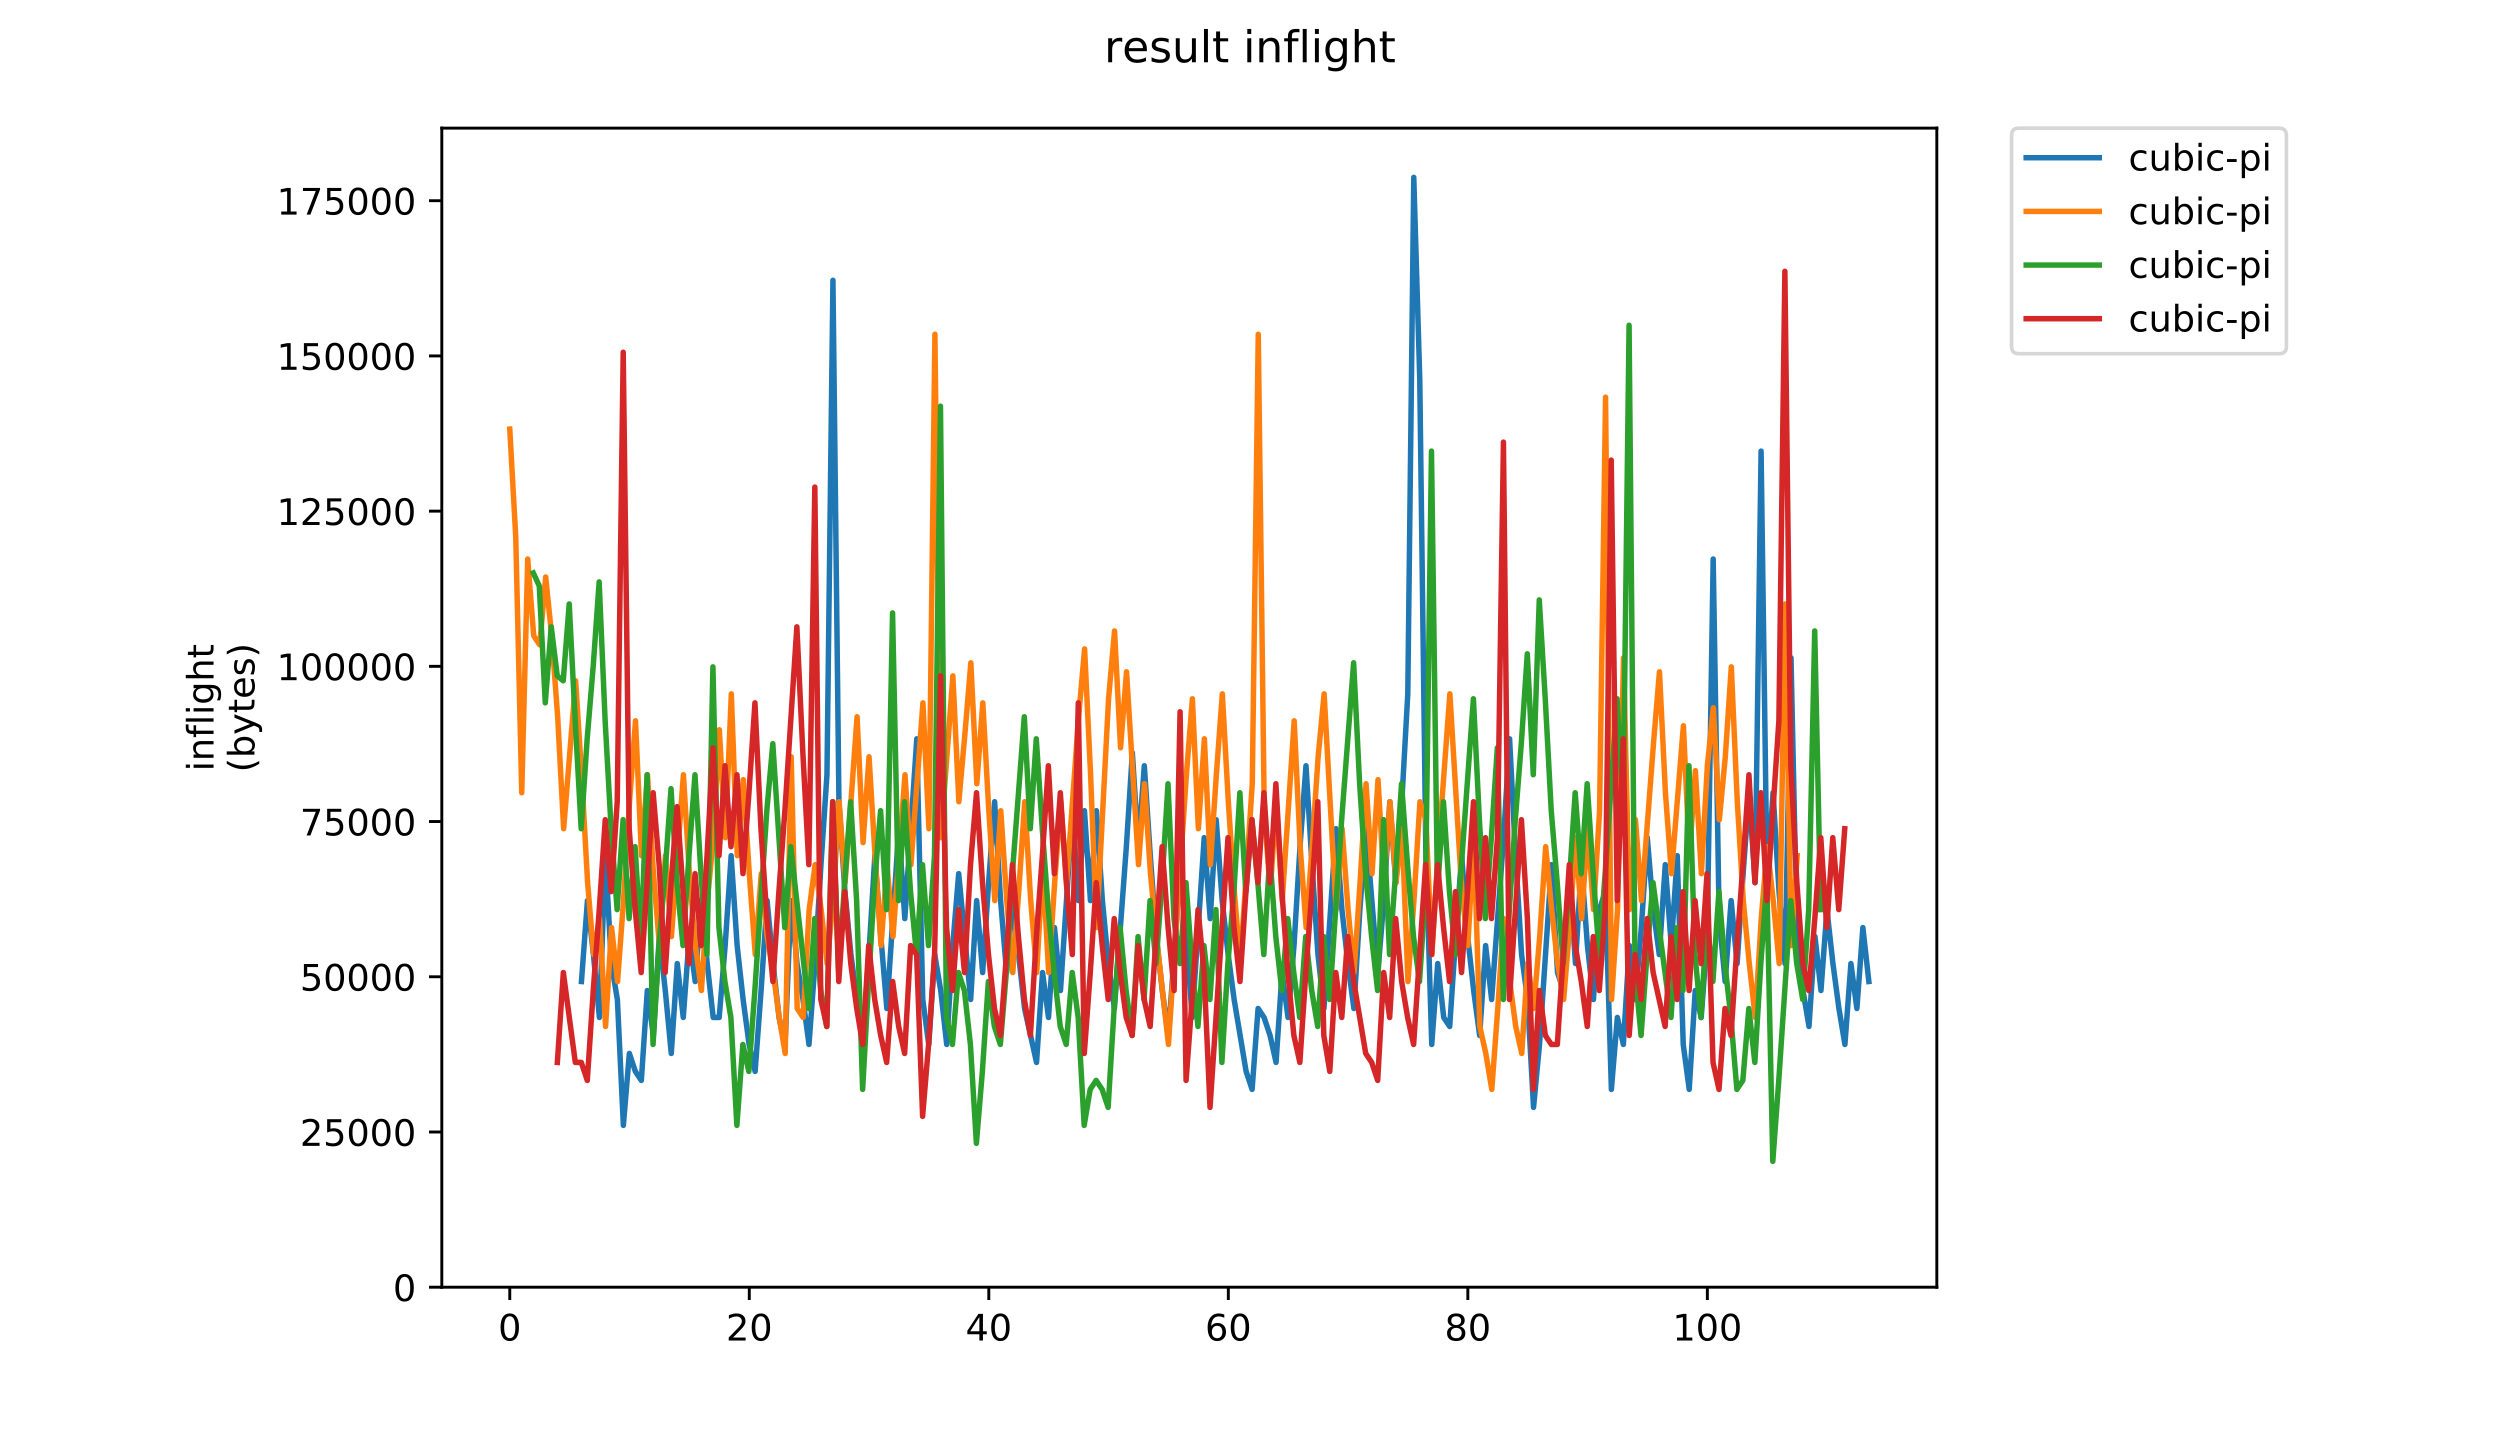 <?xml version="1.0" encoding="utf-8" standalone="no"?>
<!DOCTYPE svg PUBLIC "-//W3C//DTD SVG 1.1//EN"
  "http://www.w3.org/Graphics/SVG/1.1/DTD/svg11.dtd">
<!-- Created with matplotlib (https://matplotlib.org/) -->
<svg height="396pt" version="1.1" viewBox="0 0 684 396" width="684pt" xmlns="http://www.w3.org/2000/svg" xmlns:xlink="http://www.w3.org/1999/xlink">
 <defs>
  <style type="text/css">
*{stroke-linecap:butt;stroke-linejoin:round;}
  </style>
 </defs>
 <g id="figure_1">
  <g id="patch_1">
   <path d="M 0 396 
L 684 396 
L 684 0 
L 0 0 
z
" style="fill:#ffffff;"/>
  </g>
  <g id="axes_1">
   <g id="patch_2">
    <path d="M 120.879 352.174 
L 529.913 352.174 
L 529.913 35.062 
L 120.879 35.062 
z
" style="fill:#ffffff;"/>
   </g>
   <g id="matplotlib.axis_1">
    <g id="xtick_1">
     <g id="line2d_1">
      <defs>
       <path d="M 0 0 
L 0 3.5 
" id="m685989bbc3" style="stroke:#000000;stroke-width:0.8;"/>
      </defs>
      <g>
       <use style="stroke:#000000;stroke-width:0.8;" x="139.471" xlink:href="#m685989bbc3" y="352.174"/>
      </g>
     </g>
     <g id="text_1">
      <!-- 0 -->
      <defs>
       <path d="M 31.781 66.406 
Q 24.172 66.406 20.328 58.906 
Q 16.5 51.422 16.5 36.375 
Q 16.5 21.391 20.328 13.891 
Q 24.172 6.391 31.781 6.391 
Q 39.453 6.391 43.281 13.891 
Q 47.125 21.391 47.125 36.375 
Q 47.125 51.422 43.281 58.906 
Q 39.453 66.406 31.781 66.406 
z
M 31.781 74.219 
Q 44.047 74.219 50.516 64.516 
Q 56.984 54.828 56.984 36.375 
Q 56.984 17.969 50.516 8.266 
Q 44.047 -1.422 31.781 -1.422 
Q 19.531 -1.422 13.062 8.266 
Q 6.594 17.969 6.594 36.375 
Q 6.594 54.828 13.062 64.516 
Q 19.531 74.219 31.781 74.219 
z
" id="DejaVuSans-48"/>
      </defs>
      <g transform="translate(136.29 366.773)scale(0.1 -0.1)">
       <use xlink:href="#DejaVuSans-48"/>
      </g>
     </g>
    </g>
    <g id="xtick_2">
     <g id="line2d_2">
      <g>
       <use style="stroke:#000000;stroke-width:0.8;" x="205.003" xlink:href="#m685989bbc3" y="352.174"/>
      </g>
     </g>
     <g id="text_2">
      <!-- 20 -->
      <defs>
       <path d="M 19.188 8.297 
L 53.609 8.297 
L 53.609 0 
L 7.328 0 
L 7.328 8.297 
Q 12.938 14.109 22.625 23.891 
Q 32.328 33.688 34.812 36.531 
Q 39.547 41.844 41.422 45.531 
Q 43.312 49.219 43.312 52.781 
Q 43.312 58.594 39.234 62.25 
Q 35.156 65.922 28.609 65.922 
Q 23.969 65.922 18.812 64.312 
Q 13.672 62.703 7.812 59.422 
L 7.812 69.391 
Q 13.766 71.781 18.938 73 
Q 24.125 74.219 28.422 74.219 
Q 39.75 74.219 46.484 68.547 
Q 53.219 62.891 53.219 53.422 
Q 53.219 48.922 51.531 44.891 
Q 49.859 40.875 45.406 35.406 
Q 44.188 33.984 37.641 27.219 
Q 31.109 20.453 19.188 8.297 
z
" id="DejaVuSans-50"/>
      </defs>
      <g transform="translate(198.641 366.773)scale(0.1 -0.1)">
       <use xlink:href="#DejaVuSans-50"/>
       <use x="63.623" xlink:href="#DejaVuSans-48"/>
      </g>
     </g>
    </g>
    <g id="xtick_3">
     <g id="line2d_3">
      <g>
       <use style="stroke:#000000;stroke-width:0.8;" x="270.535" xlink:href="#m685989bbc3" y="352.174"/>
      </g>
     </g>
     <g id="text_3">
      <!-- 40 -->
      <defs>
       <path d="M 37.797 64.312 
L 12.891 25.391 
L 37.797 25.391 
z
M 35.203 72.906 
L 47.609 72.906 
L 47.609 25.391 
L 58.016 25.391 
L 58.016 17.188 
L 47.609 17.188 
L 47.609 0 
L 37.797 0 
L 37.797 17.188 
L 4.891 17.188 
L 4.891 26.703 
z
" id="DejaVuSans-52"/>
      </defs>
      <g transform="translate(264.173 366.773)scale(0.1 -0.1)">
       <use xlink:href="#DejaVuSans-52"/>
       <use x="63.623" xlink:href="#DejaVuSans-48"/>
      </g>
     </g>
    </g>
    <g id="xtick_4">
     <g id="line2d_4">
      <g>
       <use style="stroke:#000000;stroke-width:0.8;" x="336.068" xlink:href="#m685989bbc3" y="352.174"/>
      </g>
     </g>
     <g id="text_4">
      <!-- 60 -->
      <defs>
       <path d="M 33.016 40.375 
Q 26.375 40.375 22.484 35.828 
Q 18.609 31.297 18.609 23.391 
Q 18.609 15.531 22.484 10.953 
Q 26.375 6.391 33.016 6.391 
Q 39.656 6.391 43.531 10.953 
Q 47.406 15.531 47.406 23.391 
Q 47.406 31.297 43.531 35.828 
Q 39.656 40.375 33.016 40.375 
z
M 52.594 71.297 
L 52.594 62.312 
Q 48.875 64.062 45.094 64.984 
Q 41.312 65.922 37.594 65.922 
Q 27.828 65.922 22.672 59.328 
Q 17.531 52.734 16.797 39.406 
Q 19.672 43.656 24.016 45.922 
Q 28.375 48.188 33.594 48.188 
Q 44.578 48.188 50.953 41.516 
Q 57.328 34.859 57.328 23.391 
Q 57.328 12.156 50.688 5.359 
Q 44.047 -1.422 33.016 -1.422 
Q 20.359 -1.422 13.672 8.266 
Q 6.984 17.969 6.984 36.375 
Q 6.984 53.656 15.188 63.938 
Q 23.391 74.219 37.203 74.219 
Q 40.922 74.219 44.703 73.484 
Q 48.484 72.75 52.594 71.297 
z
" id="DejaVuSans-54"/>
      </defs>
      <g transform="translate(329.705 366.773)scale(0.1 -0.1)">
       <use xlink:href="#DejaVuSans-54"/>
       <use x="63.623" xlink:href="#DejaVuSans-48"/>
      </g>
     </g>
    </g>
    <g id="xtick_5">
     <g id="line2d_5">
      <g>
       <use style="stroke:#000000;stroke-width:0.8;" x="401.6" xlink:href="#m685989bbc3" y="352.174"/>
      </g>
     </g>
     <g id="text_5">
      <!-- 80 -->
      <defs>
       <path d="M 31.781 34.625 
Q 24.75 34.625 20.719 30.859 
Q 16.703 27.094 16.703 20.516 
Q 16.703 13.922 20.719 10.156 
Q 24.75 6.391 31.781 6.391 
Q 38.812 6.391 42.859 10.172 
Q 46.922 13.969 46.922 20.516 
Q 46.922 27.094 42.891 30.859 
Q 38.875 34.625 31.781 34.625 
z
M 21.922 38.812 
Q 15.578 40.375 12.031 44.719 
Q 8.5 49.078 8.5 55.328 
Q 8.5 64.062 14.719 69.141 
Q 20.953 74.219 31.781 74.219 
Q 42.672 74.219 48.875 69.141 
Q 55.078 64.062 55.078 55.328 
Q 55.078 49.078 51.531 44.719 
Q 48 40.375 41.703 38.812 
Q 48.828 37.156 52.797 32.312 
Q 56.781 27.484 56.781 20.516 
Q 56.781 9.906 50.312 4.234 
Q 43.844 -1.422 31.781 -1.422 
Q 19.734 -1.422 13.25 4.234 
Q 6.781 9.906 6.781 20.516 
Q 6.781 27.484 10.781 32.312 
Q 14.797 37.156 21.922 38.812 
z
M 18.312 54.391 
Q 18.312 48.734 21.844 45.562 
Q 25.391 42.391 31.781 42.391 
Q 38.141 42.391 41.719 45.562 
Q 45.312 48.734 45.312 54.391 
Q 45.312 60.062 41.719 63.234 
Q 38.141 66.406 31.781 66.406 
Q 25.391 66.406 21.844 63.234 
Q 18.312 60.062 18.312 54.391 
z
" id="DejaVuSans-56"/>
      </defs>
      <g transform="translate(395.237 366.773)scale(0.1 -0.1)">
       <use xlink:href="#DejaVuSans-56"/>
       <use x="63.623" xlink:href="#DejaVuSans-48"/>
      </g>
     </g>
    </g>
    <g id="xtick_6">
     <g id="line2d_6">
      <g>
       <use style="stroke:#000000;stroke-width:0.8;" x="467.132" xlink:href="#m685989bbc3" y="352.174"/>
      </g>
     </g>
     <g id="text_6">
      <!-- 100 -->
      <defs>
       <path d="M 12.406 8.297 
L 28.516 8.297 
L 28.516 63.922 
L 10.984 60.406 
L 10.984 69.391 
L 28.422 72.906 
L 38.281 72.906 
L 38.281 8.297 
L 54.391 8.297 
L 54.391 0 
L 12.406 0 
z
" id="DejaVuSans-49"/>
      </defs>
      <g transform="translate(457.588 366.773)scale(0.1 -0.1)">
       <use xlink:href="#DejaVuSans-49"/>
       <use x="63.623" xlink:href="#DejaVuSans-48"/>
       <use x="127.246" xlink:href="#DejaVuSans-48"/>
      </g>
     </g>
    </g>
   </g>
   <g id="matplotlib.axis_2">
    <g id="ytick_1">
     <g id="line2d_7">
      <defs>
       <path d="M 0 0 
L -3.5 0 
" id="meaf734c2ca" style="stroke:#000000;stroke-width:0.8;"/>
      </defs>
      <g>
       <use style="stroke:#000000;stroke-width:0.8;" x="120.879" xlink:href="#meaf734c2ca" y="352.174"/>
      </g>
     </g>
     <g id="text_7">
      <!-- 0 -->
      <g transform="translate(107.516 355.973)scale(0.1 -0.1)">
       <use xlink:href="#DejaVuSans-48"/>
      </g>
     </g>
    </g>
    <g id="ytick_2">
     <g id="line2d_8">
      <g>
       <use style="stroke:#000000;stroke-width:0.8;" x="120.879" xlink:href="#meaf734c2ca" y="309.708"/>
      </g>
     </g>
     <g id="text_8">
      <!-- 25000 -->
      <defs>
       <path d="M 10.797 72.906 
L 49.516 72.906 
L 49.516 64.594 
L 19.828 64.594 
L 19.828 46.734 
Q 21.969 47.469 24.109 47.828 
Q 26.266 48.188 28.422 48.188 
Q 40.625 48.188 47.75 41.5 
Q 54.891 34.812 54.891 23.391 
Q 54.891 11.625 47.562 5.094 
Q 40.234 -1.422 26.906 -1.422 
Q 22.312 -1.422 17.547 -0.641 
Q 12.797 0.141 7.719 1.703 
L 7.719 11.625 
Q 12.109 9.234 16.797 8.062 
Q 21.484 6.891 26.703 6.891 
Q 35.156 6.891 40.078 11.328 
Q 45.016 15.766 45.016 23.391 
Q 45.016 31 40.078 35.438 
Q 35.156 39.891 26.703 39.891 
Q 22.75 39.891 18.812 39.016 
Q 14.891 38.141 10.797 36.281 
z
" id="DejaVuSans-53"/>
      </defs>
      <g transform="translate(82.066 313.507)scale(0.1 -0.1)">
       <use xlink:href="#DejaVuSans-50"/>
       <use x="63.623" xlink:href="#DejaVuSans-53"/>
       <use x="127.246" xlink:href="#DejaVuSans-48"/>
       <use x="190.869" xlink:href="#DejaVuSans-48"/>
       <use x="254.492" xlink:href="#DejaVuSans-48"/>
      </g>
     </g>
    </g>
    <g id="ytick_3">
     <g id="line2d_9">
      <g>
       <use style="stroke:#000000;stroke-width:0.8;" x="120.879" xlink:href="#meaf734c2ca" y="267.242"/>
      </g>
     </g>
     <g id="text_9">
      <!-- 50000 -->
      <g transform="translate(82.066 271.041)scale(0.1 -0.1)">
       <use xlink:href="#DejaVuSans-53"/>
       <use x="63.623" xlink:href="#DejaVuSans-48"/>
       <use x="127.246" xlink:href="#DejaVuSans-48"/>
       <use x="190.869" xlink:href="#DejaVuSans-48"/>
       <use x="254.492" xlink:href="#DejaVuSans-48"/>
      </g>
     </g>
    </g>
    <g id="ytick_4">
     <g id="line2d_10">
      <g>
       <use style="stroke:#000000;stroke-width:0.8;" x="120.879" xlink:href="#meaf734c2ca" y="224.775"/>
      </g>
     </g>
     <g id="text_10">
      <!-- 75000 -->
      <defs>
       <path d="M 8.203 72.906 
L 55.078 72.906 
L 55.078 68.703 
L 28.609 0 
L 18.312 0 
L 43.219 64.594 
L 8.203 64.594 
z
" id="DejaVuSans-55"/>
      </defs>
      <g transform="translate(82.066 228.575)scale(0.1 -0.1)">
       <use xlink:href="#DejaVuSans-55"/>
       <use x="63.623" xlink:href="#DejaVuSans-53"/>
       <use x="127.246" xlink:href="#DejaVuSans-48"/>
       <use x="190.869" xlink:href="#DejaVuSans-48"/>
       <use x="254.492" xlink:href="#DejaVuSans-48"/>
      </g>
     </g>
    </g>
    <g id="ytick_5">
     <g id="line2d_11">
      <g>
       <use style="stroke:#000000;stroke-width:0.8;" x="120.879" xlink:href="#meaf734c2ca" y="182.309"/>
      </g>
     </g>
     <g id="text_11">
      <!-- 100000 -->
      <g transform="translate(75.704 186.108)scale(0.1 -0.1)">
       <use xlink:href="#DejaVuSans-49"/>
       <use x="63.623" xlink:href="#DejaVuSans-48"/>
       <use x="127.246" xlink:href="#DejaVuSans-48"/>
       <use x="190.869" xlink:href="#DejaVuSans-48"/>
       <use x="254.492" xlink:href="#DejaVuSans-48"/>
       <use x="318.115" xlink:href="#DejaVuSans-48"/>
      </g>
     </g>
    </g>
    <g id="ytick_6">
     <g id="line2d_12">
      <g>
       <use style="stroke:#000000;stroke-width:0.8;" x="120.879" xlink:href="#meaf734c2ca" y="139.843"/>
      </g>
     </g>
     <g id="text_12">
      <!-- 125000 -->
      <g transform="translate(75.704 143.642)scale(0.1 -0.1)">
       <use xlink:href="#DejaVuSans-49"/>
       <use x="63.623" xlink:href="#DejaVuSans-50"/>
       <use x="127.246" xlink:href="#DejaVuSans-53"/>
       <use x="190.869" xlink:href="#DejaVuSans-48"/>
       <use x="254.492" xlink:href="#DejaVuSans-48"/>
       <use x="318.115" xlink:href="#DejaVuSans-48"/>
      </g>
     </g>
    </g>
    <g id="ytick_7">
     <g id="line2d_13">
      <g>
       <use style="stroke:#000000;stroke-width:0.8;" x="120.879" xlink:href="#meaf734c2ca" y="97.376"/>
      </g>
     </g>
     <g id="text_13">
      <!-- 150000 -->
      <g transform="translate(75.704 101.176)scale(0.1 -0.1)">
       <use xlink:href="#DejaVuSans-49"/>
       <use x="63.623" xlink:href="#DejaVuSans-53"/>
       <use x="127.246" xlink:href="#DejaVuSans-48"/>
       <use x="190.869" xlink:href="#DejaVuSans-48"/>
       <use x="254.492" xlink:href="#DejaVuSans-48"/>
       <use x="318.115" xlink:href="#DejaVuSans-48"/>
      </g>
     </g>
    </g>
    <g id="ytick_8">
     <g id="line2d_14">
      <g>
       <use style="stroke:#000000;stroke-width:0.8;" x="120.879" xlink:href="#meaf734c2ca" y="54.91"/>
      </g>
     </g>
     <g id="text_14">
      <!-- 175000 -->
      <g transform="translate(75.704 58.709)scale(0.1 -0.1)">
       <use xlink:href="#DejaVuSans-49"/>
       <use x="63.623" xlink:href="#DejaVuSans-55"/>
       <use x="127.246" xlink:href="#DejaVuSans-53"/>
       <use x="190.869" xlink:href="#DejaVuSans-48"/>
       <use x="254.492" xlink:href="#DejaVuSans-48"/>
       <use x="318.115" xlink:href="#DejaVuSans-48"/>
      </g>
     </g>
    </g>
    <g id="text_15">
     <!-- inflight -->
     <defs>
      <path d="M 9.422 54.688 
L 18.406 54.688 
L 18.406 0 
L 9.422 0 
z
M 9.422 75.984 
L 18.406 75.984 
L 18.406 64.594 
L 9.422 64.594 
z
" id="DejaVuSans-105"/>
      <path d="M 54.891 33.016 
L 54.891 0 
L 45.906 0 
L 45.906 32.719 
Q 45.906 40.484 42.875 44.328 
Q 39.844 48.188 33.797 48.188 
Q 26.516 48.188 22.312 43.547 
Q 18.109 38.922 18.109 30.906 
L 18.109 0 
L 9.078 0 
L 9.078 54.688 
L 18.109 54.688 
L 18.109 46.188 
Q 21.344 51.125 25.703 53.562 
Q 30.078 56 35.797 56 
Q 45.219 56 50.047 50.172 
Q 54.891 44.344 54.891 33.016 
z
" id="DejaVuSans-110"/>
      <path d="M 37.109 75.984 
L 37.109 68.5 
L 28.516 68.5 
Q 23.688 68.5 21.797 66.547 
Q 19.922 64.594 19.922 59.516 
L 19.922 54.688 
L 34.719 54.688 
L 34.719 47.703 
L 19.922 47.703 
L 19.922 0 
L 10.891 0 
L 10.891 47.703 
L 2.297 47.703 
L 2.297 54.688 
L 10.891 54.688 
L 10.891 58.5 
Q 10.891 67.625 15.141 71.797 
Q 19.391 75.984 28.609 75.984 
z
" id="DejaVuSans-102"/>
      <path d="M 9.422 75.984 
L 18.406 75.984 
L 18.406 0 
L 9.422 0 
z
" id="DejaVuSans-108"/>
      <path d="M 45.406 27.984 
Q 45.406 37.75 41.375 43.109 
Q 37.359 48.484 30.078 48.484 
Q 22.859 48.484 18.828 43.109 
Q 14.797 37.75 14.797 27.984 
Q 14.797 18.266 18.828 12.891 
Q 22.859 7.516 30.078 7.516 
Q 37.359 7.516 41.375 12.891 
Q 45.406 18.266 45.406 27.984 
z
M 54.391 6.781 
Q 54.391 -7.172 48.188 -13.984 
Q 42 -20.797 29.203 -20.797 
Q 24.469 -20.797 20.266 -20.094 
Q 16.062 -19.391 12.109 -17.922 
L 12.109 -9.188 
Q 16.062 -11.328 19.922 -12.344 
Q 23.781 -13.375 27.781 -13.375 
Q 36.625 -13.375 41.016 -8.766 
Q 45.406 -4.156 45.406 5.172 
L 45.406 9.625 
Q 42.625 4.781 38.281 2.391 
Q 33.938 0 27.875 0 
Q 17.828 0 11.672 7.656 
Q 5.516 15.328 5.516 27.984 
Q 5.516 40.672 11.672 48.328 
Q 17.828 56 27.875 56 
Q 33.938 56 38.281 53.609 
Q 42.625 51.219 45.406 46.391 
L 45.406 54.688 
L 54.391 54.688 
z
" id="DejaVuSans-103"/>
      <path d="M 54.891 33.016 
L 54.891 0 
L 45.906 0 
L 45.906 32.719 
Q 45.906 40.484 42.875 44.328 
Q 39.844 48.188 33.797 48.188 
Q 26.516 48.188 22.312 43.547 
Q 18.109 38.922 18.109 30.906 
L 18.109 0 
L 9.078 0 
L 9.078 75.984 
L 18.109 75.984 
L 18.109 46.188 
Q 21.344 51.125 25.703 53.562 
Q 30.078 56 35.797 56 
Q 45.219 56 50.047 50.172 
Q 54.891 44.344 54.891 33.016 
z
" id="DejaVuSans-104"/>
      <path d="M 18.312 70.219 
L 18.312 54.688 
L 36.812 54.688 
L 36.812 47.703 
L 18.312 47.703 
L 18.312 18.016 
Q 18.312 11.328 20.141 9.422 
Q 21.969 7.516 27.594 7.516 
L 36.812 7.516 
L 36.812 0 
L 27.594 0 
Q 17.188 0 13.234 3.875 
Q 9.281 7.766 9.281 18.016 
L 9.281 47.703 
L 2.688 47.703 
L 2.688 54.688 
L 9.281 54.688 
L 9.281 70.219 
z
" id="DejaVuSans-116"/>
     </defs>
     <g transform="translate(58.426 211.018)rotate(-90)scale(0.1 -0.1)">
      <use xlink:href="#DejaVuSans-105"/>
      <use x="27.783" xlink:href="#DejaVuSans-110"/>
      <use x="91.162" xlink:href="#DejaVuSans-102"/>
      <use x="126.367" xlink:href="#DejaVuSans-108"/>
      <use x="154.15" xlink:href="#DejaVuSans-105"/>
      <use x="181.934" xlink:href="#DejaVuSans-103"/>
      <use x="245.41" xlink:href="#DejaVuSans-104"/>
      <use x="308.789" xlink:href="#DejaVuSans-116"/>
     </g>
     <!-- (bytes) -->
     <defs>
      <path d="M 31 75.875 
Q 24.469 64.656 21.281 53.656 
Q 18.109 42.672 18.109 31.391 
Q 18.109 20.125 21.312 9.062 
Q 24.516 -2 31 -13.188 
L 23.188 -13.188 
Q 15.875 -1.703 12.234 9.375 
Q 8.594 20.453 8.594 31.391 
Q 8.594 42.281 12.203 53.312 
Q 15.828 64.359 23.188 75.875 
z
" id="DejaVuSans-40"/>
      <path d="M 48.688 27.297 
Q 48.688 37.203 44.609 42.844 
Q 40.531 48.484 33.406 48.484 
Q 26.266 48.484 22.188 42.844 
Q 18.109 37.203 18.109 27.297 
Q 18.109 17.391 22.188 11.75 
Q 26.266 6.109 33.406 6.109 
Q 40.531 6.109 44.609 11.75 
Q 48.688 17.391 48.688 27.297 
z
M 18.109 46.391 
Q 20.953 51.266 25.266 53.625 
Q 29.594 56 35.594 56 
Q 45.562 56 51.781 48.094 
Q 58.016 40.188 58.016 27.297 
Q 58.016 14.406 51.781 6.484 
Q 45.562 -1.422 35.594 -1.422 
Q 29.594 -1.422 25.266 0.953 
Q 20.953 3.328 18.109 8.203 
L 18.109 0 
L 9.078 0 
L 9.078 75.984 
L 18.109 75.984 
z
" id="DejaVuSans-98"/>
      <path d="M 32.172 -5.078 
Q 28.375 -14.844 24.75 -17.812 
Q 21.141 -20.797 15.094 -20.797 
L 7.906 -20.797 
L 7.906 -13.281 
L 13.188 -13.281 
Q 16.891 -13.281 18.938 -11.516 
Q 21 -9.766 23.484 -3.219 
L 25.094 0.875 
L 2.984 54.688 
L 12.5 54.688 
L 29.594 11.922 
L 46.688 54.688 
L 56.203 54.688 
z
" id="DejaVuSans-121"/>
      <path d="M 56.203 29.594 
L 56.203 25.203 
L 14.891 25.203 
Q 15.484 15.922 20.484 11.062 
Q 25.484 6.203 34.422 6.203 
Q 39.594 6.203 44.453 7.469 
Q 49.312 8.734 54.109 11.281 
L 54.109 2.781 
Q 49.266 0.734 44.188 -0.344 
Q 39.109 -1.422 33.891 -1.422 
Q 20.797 -1.422 13.156 6.188 
Q 5.516 13.812 5.516 26.812 
Q 5.516 40.234 12.766 48.109 
Q 20.016 56 32.328 56 
Q 43.359 56 49.781 48.891 
Q 56.203 41.797 56.203 29.594 
z
M 47.219 32.234 
Q 47.125 39.594 43.094 43.984 
Q 39.062 48.391 32.422 48.391 
Q 24.906 48.391 20.391 44.141 
Q 15.875 39.891 15.188 32.172 
z
" id="DejaVuSans-101"/>
      <path d="M 44.281 53.078 
L 44.281 44.578 
Q 40.484 46.531 36.375 47.5 
Q 32.281 48.484 27.875 48.484 
Q 21.188 48.484 17.844 46.438 
Q 14.5 44.391 14.5 40.281 
Q 14.5 37.156 16.891 35.375 
Q 19.281 33.594 26.516 31.984 
L 29.594 31.297 
Q 39.156 29.25 43.188 25.516 
Q 47.219 21.781 47.219 15.094 
Q 47.219 7.469 41.188 3.016 
Q 35.156 -1.422 24.609 -1.422 
Q 20.219 -1.422 15.453 -0.562 
Q 10.688 0.297 5.422 2 
L 5.422 11.281 
Q 10.406 8.688 15.234 7.391 
Q 20.062 6.109 24.812 6.109 
Q 31.156 6.109 34.562 8.281 
Q 37.984 10.453 37.984 14.406 
Q 37.984 18.062 35.516 20.016 
Q 33.062 21.969 24.703 23.781 
L 21.578 24.516 
Q 13.234 26.266 9.516 29.906 
Q 5.812 33.547 5.812 39.891 
Q 5.812 47.609 11.281 51.797 
Q 16.75 56 26.812 56 
Q 31.781 56 36.172 55.266 
Q 40.578 54.547 44.281 53.078 
z
" id="DejaVuSans-115"/>
      <path d="M 8.016 75.875 
L 15.828 75.875 
Q 23.141 64.359 26.781 53.312 
Q 30.422 42.281 30.422 31.391 
Q 30.422 20.453 26.781 9.375 
Q 23.141 -1.703 15.828 -13.188 
L 8.016 -13.188 
Q 14.5 -2 17.703 9.062 
Q 20.906 20.125 20.906 31.391 
Q 20.906 42.672 17.703 53.656 
Q 14.5 64.656 8.016 75.875 
z
" id="DejaVuSans-41"/>
     </defs>
     <g transform="translate(69.624 211.295)rotate(-90)scale(0.1 -0.1)">
      <use xlink:href="#DejaVuSans-40"/>
      <use x="39.014" xlink:href="#DejaVuSans-98"/>
      <use x="102.49" xlink:href="#DejaVuSans-121"/>
      <use x="161.67" xlink:href="#DejaVuSans-116"/>
      <use x="200.879" xlink:href="#DejaVuSans-101"/>
      <use x="262.402" xlink:href="#DejaVuSans-115"/>
      <use x="314.502" xlink:href="#DejaVuSans-41"/>
     </g>
    </g>
   </g>
   <g id="line2d_15">
    <path clip-path="url(#p6d5fae86d2)" d="M 159.085 268.546 
L 160.723 246.409 
L 162.361 261.167 
L 164 278.385 
L 165.638 234.111 
L 167.276 263.627 
L 168.915 273.465 
L 170.553 307.901 
L 172.191 288.223 
L 173.83 293.143 
L 175.468 295.602 
L 177.106 271.006 
L 178.745 283.304 
L 180.383 256.248 
L 182.021 271.006 
L 183.659 288.223 
L 185.298 263.627 
L 186.936 278.385 
L 188.574 256.248 
L 190.213 268.546 
L 191.851 246.409 
L 193.489 263.627 
L 195.128 278.385 
L 196.766 278.385 
L 198.404 258.708 
L 200.042 234.111 
L 201.681 258.708 
L 203.319 273.465 
L 204.957 285.764 
L 206.596 293.143 
L 208.234 271.006 
L 209.872 246.409 
L 211.511 263.627 
L 213.149 278.385 
L 214.787 285.764 
L 216.426 246.409 
L 218.064 263.627 
L 219.702 273.465 
L 221.34 285.764 
L 222.979 263.627 
L 224.617 236.571 
L 226.255 211.974 
L 227.894 76.694 
L 229.532 219.353 
L 231.17 243.95 
L 232.809 261.167 
L 236.085 285.764 
L 237.724 261.167 
L 239.362 234.111 
L 241 256.248 
L 242.638 275.925 
L 245.915 226.732 
L 247.553 251.329 
L 250.83 202.136 
L 252.468 273.465 
L 254.107 285.764 
L 255.745 261.167 
L 257.383 271.006 
L 259.021 285.764 
L 260.66 258.708 
L 262.298 239.03 
L 265.575 273.465 
L 267.213 246.409 
L 268.851 266.087 
L 270.49 241.49 
L 272.128 219.353 
L 273.766 246.409 
L 275.405 266.087 
L 277.043 246.409 
L 280.319 275.925 
L 283.596 290.683 
L 285.234 266.087 
L 286.873 278.385 
L 288.511 253.788 
L 290.149 271.006 
L 293.426 221.813 
L 295.064 246.409 
L 296.703 221.813 
L 298.341 246.409 
L 299.979 221.813 
L 301.617 246.409 
L 303.256 263.627 
L 304.894 275.925 
L 308.171 231.651 
L 309.809 205.941 
L 311.447 231.651 
L 313.086 209.515 
L 314.724 234.111 
L 316.362 256.248 
L 318 271.006 
L 319.639 283.304 
L 321.277 261.167 
L 322.915 236.571 
L 324.554 256.248 
L 326.192 278.385 
L 329.469 229.192 
L 331.107 251.329 
L 332.745 224.273 
L 334.384 246.409 
L 336.022 261.167 
L 337.66 273.465 
L 340.937 293.143 
L 342.575 298.062 
L 344.213 275.925 
L 345.852 278.385 
L 347.49 283.304 
L 349.128 290.683 
L 350.767 266.087 
L 352.405 278.385 
L 354.043 258.708 
L 355.681 231.651 
L 357.32 209.515 
L 358.958 236.571 
L 360.596 261.167 
L 362.235 275.925 
L 365.511 226.732 
L 367.15 248.869 
L 368.788 263.627 
L 370.426 275.925 
L 372.065 248.869 
L 373.703 226.732 
L 376.979 266.087 
L 378.618 246.409 
L 380.256 219.353 
L 381.894 241.49 
L 383.533 219.353 
L 385.171 189.837 
L 386.809 48.523 
L 388.448 103.75 
L 390.086 231.651 
L 391.724 285.764 
L 393.363 263.627 
L 395.001 278.385 
L 396.639 280.844 
L 398.277 256.248 
L 399.916 234.111 
L 401.554 256.248 
L 403.192 271.006 
L 404.831 283.304 
L 406.469 258.708 
L 408.107 273.465 
L 411.384 229.192 
L 413.022 202.136 
L 414.66 234.111 
L 416.299 261.167 
L 417.937 273.465 
L 419.575 302.981 
L 421.214 285.764 
L 424.49 236.571 
L 426.129 266.087 
L 427.767 271.006 
L 429.405 239.03 
L 431.044 263.627 
L 432.682 236.571 
L 434.32 258.708 
L 435.958 273.465 
L 437.597 248.869 
L 439.235 243.95 
L 440.873 298.062 
L 442.512 278.385 
L 444.15 285.764 
L 445.788 258.708 
L 447.427 273.465 
L 449.065 253.788 
L 450.703 229.192 
L 452.342 248.869 
L 453.98 261.167 
L 455.618 236.571 
L 457.256 258.708 
L 458.895 234.111 
L 460.533 285.764 
L 462.171 298.062 
L 463.81 271.006 
L 465.448 278.385 
L 467.086 256.248 
L 468.725 152.943 
L 470.363 251.329 
L 472.001 268.546 
L 473.639 246.409 
L 475.278 263.627 
L 476.916 239.03 
L 478.554 216.894 
L 480.193 241.49 
L 481.831 123.427 
L 483.469 241.49 
L 485.108 216.894 
L 486.746 243.95 
L 488.384 263.627 
L 490.023 179.999 
L 491.661 256.248 
L 493.299 271.006 
L 494.937 280.844 
L 496.576 256.248 
L 498.214 271.006 
L 499.852 248.869 
L 501.491 263.627 
L 503.129 275.925 
L 504.767 285.764 
L 506.406 263.627 
L 508.044 275.925 
L 509.682 253.788 
L 511.32 268.546 
L 511.32 268.546 
" style="fill:none;stroke:#1f77b4;stroke-linecap:square;stroke-width:1.5;"/>
   </g>
   <g id="line2d_16">
    <path clip-path="url(#p6d5fae86d2)" d="M 139.471 117.393 
L 141.109 146.909 
L 142.748 216.894 
L 144.386 152.943 
L 146.024 173.965 
L 147.663 176.425 
L 149.301 157.862 
L 150.939 173.965 
L 152.578 196.102 
L 154.216 226.732 
L 157.492 186.264 
L 159.131 211.974 
L 160.769 241.49 
L 162.407 261.167 
L 164.046 251.329 
L 165.684 280.844 
L 167.322 253.788 
L 168.961 268.546 
L 170.599 246.409 
L 172.237 219.353 
L 173.875 197.216 
L 175.514 234.111 
L 177.152 211.974 
L 178.79 239.03 
L 180.429 258.708 
L 182.067 234.111 
L 183.705 256.248 
L 186.982 211.974 
L 188.62 239.03 
L 190.259 258.708 
L 191.897 271.006 
L 193.535 246.409 
L 195.173 229.192 
L 196.812 199.676 
L 198.45 229.192 
L 200.088 189.837 
L 201.727 234.111 
L 203.365 213.32 
L 205.003 239.03 
L 206.642 261.167 
L 208.28 239.03 
L 209.918 256.248 
L 211.556 266.087 
L 213.195 278.385 
L 214.833 288.223 
L 216.471 207.055 
L 218.11 275.925 
L 219.748 278.385 
L 221.386 248.869 
L 223.025 236.571 
L 224.663 248.869 
L 226.301 263.627 
L 227.94 246.409 
L 229.578 219.353 
L 231.216 241.49 
L 234.493 196.102 
L 236.131 230.537 
L 237.769 207.055 
L 239.408 234.111 
L 241.046 258.708 
L 242.684 236.571 
L 244.323 256.248 
L 247.599 211.974 
L 249.238 236.571 
L 252.514 192.297 
L 254.152 226.732 
L 255.791 91.452 
L 257.429 229.192 
L 260.706 184.918 
L 262.344 219.353 
L 263.982 201.021 
L 265.621 181.344 
L 267.259 214.434 
L 268.897 192.297 
L 270.535 221.813 
L 272.174 246.409 
L 273.812 221.813 
L 275.45 246.409 
L 277.089 266.087 
L 278.727 243.95 
L 280.365 219.353 
L 282.004 246.409 
L 283.642 266.087 
L 285.28 236.571 
L 286.919 266.087 
L 288.557 241.49 
L 290.195 219.353 
L 291.833 241.49 
L 295.11 196.102 
L 296.748 177.539 
L 298.387 211.974 
L 300.025 253.788 
L 303.302 191.183 
L 304.94 172.62 
L 306.578 204.595 
L 308.217 183.804 
L 311.493 236.571 
L 313.131 214.434 
L 314.77 239.03 
L 316.408 256.248 
L 319.685 285.764 
L 324.6 211.974 
L 326.238 191.183 
L 327.876 226.732 
L 329.514 202.136 
L 331.153 236.571 
L 332.791 211.974 
L 334.429 189.837 
L 336.068 219.353 
L 337.706 243.95 
L 339.344 263.627 
L 342.621 214.434 
L 344.259 91.452 
L 345.898 221.813 
L 347.536 243.95 
L 349.174 219.353 
L 350.812 246.409 
L 354.089 197.216 
L 355.727 231.651 
L 357.366 253.788 
L 359.004 231.651 
L 360.642 207.055 
L 362.281 189.837 
L 365.557 248.869 
L 367.196 226.732 
L 368.834 248.869 
L 370.472 266.087 
L 372.11 241.49 
L 373.749 214.434 
L 375.387 239.03 
L 377.025 213.32 
L 378.664 241.49 
L 380.302 219.353 
L 381.94 241.49 
L 383.579 226.732 
L 385.217 268.546 
L 386.855 246.409 
L 388.493 219.353 
L 390.132 224.273 
L 391.77 261.167 
L 393.408 234.111 
L 396.685 189.837 
L 399.962 243.95 
L 401.6 258.708 
L 403.238 229.192 
L 404.877 280.844 
L 406.515 288.223 
L 408.153 298.062 
L 409.791 275.925 
L 411.43 251.329 
L 413.068 268.546 
L 414.706 280.844 
L 416.345 288.223 
L 417.983 263.627 
L 419.621 275.925 
L 421.26 256.248 
L 422.898 231.651 
L 424.536 248.869 
L 426.174 263.627 
L 427.813 273.465 
L 429.451 253.788 
L 431.089 229.192 
L 432.728 251.329 
L 434.366 226.732 
L 436.004 248.869 
L 437.643 221.813 
L 439.281 108.669 
L 440.919 273.465 
L 442.558 248.869 
L 444.196 179.999 
L 445.834 248.869 
L 447.472 224.273 
L 449.111 246.409 
L 452.387 203.481 
L 454.026 183.804 
L 455.664 216.894 
L 457.302 239.03 
L 460.579 198.562 
L 462.217 234.111 
L 463.856 210.86 
L 465.494 239.03 
L 467.132 209.515 
L 468.77 193.642 
L 470.409 224.273 
L 472.047 207.055 
L 473.685 182.459 
L 475.324 219.353 
L 476.962 246.409 
L 478.6 263.627 
L 480.239 278.385 
L 481.877 251.329 
L 483.515 231.651 
L 485.153 246.409 
L 486.792 263.627 
L 488.43 165.241 
L 490.068 258.708 
L 491.707 234.111 
L 491.707 234.111 
" style="fill:none;stroke:#ff7f0e;stroke-linecap:square;stroke-width:1.5;"/>
   </g>
   <g id="line2d_17">
    <path clip-path="url(#p6d5fae86d2)" d="M 145.906 156.748 
L 147.545 160.322 
L 149.183 192.297 
L 150.821 171.506 
L 152.46 184.918 
L 154.098 186.264 
L 155.736 165.241 
L 157.374 197.216 
L 159.013 226.732 
L 160.651 202.136 
L 162.289 182.459 
L 163.928 159.207 
L 165.566 197.216 
L 167.204 226.732 
L 168.843 248.869 
L 170.481 224.273 
L 172.119 251.329 
L 173.758 231.651 
L 175.396 258.708 
L 177.034 211.974 
L 178.672 285.764 
L 180.311 258.708 
L 181.949 239.03 
L 183.587 215.779 
L 185.226 241.49 
L 186.864 258.708 
L 188.502 234.111 
L 190.141 211.974 
L 191.779 239.03 
L 193.417 261.167 
L 195.055 182.459 
L 196.694 253.788 
L 198.332 268.546 
L 199.97 278.385 
L 201.609 307.901 
L 203.247 285.764 
L 204.885 293.143 
L 206.524 271.006 
L 209.8 221.813 
L 211.439 203.481 
L 214.715 253.788 
L 216.353 231.651 
L 221.268 275.925 
L 222.907 251.329 
L 224.545 271.006 
L 226.183 280.844 
L 227.822 219.353 
L 229.46 266.087 
L 231.098 241.49 
L 232.737 219.353 
L 234.375 246.409 
L 236.013 298.062 
L 237.651 268.546 
L 239.29 241.49 
L 240.928 221.813 
L 242.566 248.869 
L 244.205 167.701 
L 245.843 246.409 
L 247.481 219.353 
L 249.12 243.95 
L 250.758 261.167 
L 252.396 236.571 
L 254.034 258.708 
L 255.673 234.111 
L 257.311 111.129 
L 258.949 278.385 
L 260.588 285.764 
L 262.226 266.087 
L 263.864 271.006 
L 265.503 285.764 
L 267.141 312.82 
L 268.779 293.143 
L 270.418 268.546 
L 272.056 280.844 
L 273.694 285.764 
L 275.332 266.087 
L 276.971 239.03 
L 280.247 196.102 
L 281.886 226.732 
L 283.524 202.136 
L 285.162 226.732 
L 286.801 248.869 
L 288.439 266.087 
L 290.077 280.844 
L 291.716 285.764 
L 293.354 266.087 
L 294.992 278.385 
L 296.63 307.901 
L 298.269 298.062 
L 299.907 295.602 
L 301.545 298.062 
L 303.184 302.981 
L 304.822 275.925 
L 306.46 253.788 
L 308.099 271.006 
L 309.737 283.304 
L 311.375 256.248 
L 313.013 273.465 
L 314.652 246.409 
L 316.29 263.627 
L 317.928 241.49 
L 319.567 214.434 
L 321.205 251.329 
L 322.843 263.627 
L 324.482 241.49 
L 326.12 263.627 
L 327.758 280.844 
L 329.397 258.708 
L 331.035 273.465 
L 332.673 248.869 
L 334.311 290.683 
L 335.95 263.627 
L 337.588 243.95 
L 339.226 216.894 
L 340.865 243.95 
L 342.503 224.273 
L 344.141 241.49 
L 345.78 261.167 
L 347.418 234.111 
L 349.056 256.248 
L 350.694 271.006 
L 352.333 251.329 
L 353.971 266.087 
L 355.609 278.385 
L 357.248 256.248 
L 358.886 271.006 
L 360.524 280.844 
L 362.163 256.248 
L 363.801 273.465 
L 367.078 224.273 
L 370.354 181.344 
L 371.992 214.434 
L 373.631 239.03 
L 375.269 256.248 
L 376.907 271.006 
L 378.546 224.273 
L 380.184 261.167 
L 381.822 239.03 
L 383.461 214.434 
L 385.099 236.571 
L 386.737 256.248 
L 388.376 268.546 
L 390.014 243.95 
L 391.652 123.427 
L 393.29 243.95 
L 394.929 219.353 
L 396.567 243.95 
L 398.205 261.167 
L 399.844 236.571 
L 403.12 191.183 
L 404.759 224.273 
L 406.397 251.329 
L 408.035 229.192 
L 409.673 204.595 
L 411.312 273.465 
L 414.588 224.273 
L 416.227 203.481 
L 417.865 178.885 
L 419.503 211.974 
L 421.142 164.127 
L 422.78 191.183 
L 424.418 221.813 
L 426.057 241.49 
L 427.695 263.627 
L 429.333 241.49 
L 430.971 216.894 
L 432.61 239.03 
L 434.248 214.434 
L 435.886 239.03 
L 437.525 261.167 
L 439.163 239.03 
L 442.44 191.183 
L 444.078 221.813 
L 445.716 88.992 
L 447.355 266.087 
L 448.993 283.304 
L 450.631 261.167 
L 452.269 241.49 
L 457.184 278.385 
L 458.823 253.788 
L 460.461 271.006 
L 462.099 209.515 
L 463.738 261.167 
L 465.376 278.385 
L 467.014 251.329 
L 468.652 268.546 
L 470.291 243.95 
L 471.929 263.627 
L 473.567 278.385 
L 475.206 298.062 
L 476.844 295.602 
L 478.482 275.925 
L 480.121 290.683 
L 481.759 263.627 
L 483.397 241.49 
L 485.036 317.739 
L 486.674 295.602 
L 489.95 246.409 
L 491.589 263.627 
L 493.227 273.465 
L 494.865 248.869 
L 496.504 172.62 
L 498.142 248.869 
L 498.142 248.869 
" style="fill:none;stroke:#2ca02c;stroke-linecap:square;stroke-width:1.5;"/>
   </g>
   <g id="line2d_18">
    <path clip-path="url(#p6d5fae86d2)" d="M 152.489 290.683 
L 154.127 266.087 
L 157.404 290.683 
L 159.042 290.683 
L 160.681 295.602 
L 162.319 271.006 
L 163.957 248.869 
L 165.595 224.273 
L 167.234 243.95 
L 168.872 219.353 
L 170.51 96.371 
L 172.149 226.732 
L 173.787 248.869 
L 175.425 266.087 
L 178.702 216.894 
L 180.34 236.571 
L 181.979 266.087 
L 183.617 241.49 
L 185.255 220.699 
L 186.893 243.95 
L 188.532 263.627 
L 190.17 239.03 
L 191.808 258.708 
L 193.447 234.111 
L 195.085 204.595 
L 196.723 234.111 
L 198.362 209.515 
L 200 231.651 
L 201.638 211.974 
L 203.277 239.03 
L 204.915 216.894 
L 206.553 192.297 
L 208.191 226.732 
L 209.83 251.329 
L 211.468 268.546 
L 213.106 243.95 
L 214.745 221.813 
L 218.021 171.506 
L 219.66 205.941 
L 221.298 236.571 
L 222.936 133.266 
L 224.574 273.465 
L 226.213 280.844 
L 227.851 219.353 
L 229.489 268.546 
L 231.128 243.95 
L 232.766 263.627 
L 234.404 275.925 
L 236.043 285.764 
L 237.681 258.708 
L 239.319 273.465 
L 240.958 283.304 
L 242.596 290.683 
L 244.234 268.546 
L 245.872 280.844 
L 247.511 288.223 
L 249.149 258.708 
L 250.787 261.167 
L 252.426 305.441 
L 254.064 285.764 
L 255.702 261.167 
L 257.341 184.918 
L 258.979 253.788 
L 260.617 271.006 
L 262.255 248.869 
L 263.894 266.087 
L 265.532 236.571 
L 267.17 216.894 
L 268.809 241.49 
L 270.447 261.167 
L 272.085 275.925 
L 273.724 283.304 
L 275.362 261.167 
L 277 236.571 
L 278.639 256.248 
L 280.277 273.465 
L 281.915 283.304 
L 283.553 256.248 
L 285.192 234.111 
L 286.83 209.515 
L 288.468 239.03 
L 290.107 216.894 
L 291.745 241.49 
L 293.383 261.167 
L 295.022 192.297 
L 296.66 288.223 
L 298.298 266.087 
L 299.937 241.49 
L 301.575 258.708 
L 303.213 273.465 
L 304.851 251.329 
L 306.49 266.087 
L 308.128 278.385 
L 309.766 283.304 
L 311.405 258.708 
L 313.043 273.465 
L 314.681 280.844 
L 317.958 231.651 
L 319.596 253.788 
L 321.234 271.006 
L 322.873 194.757 
L 324.511 295.602 
L 326.149 273.465 
L 327.788 248.869 
L 329.426 266.087 
L 331.064 302.981 
L 335.979 229.192 
L 337.618 253.788 
L 339.256 268.546 
L 340.894 243.95 
L 342.532 224.273 
L 344.171 241.49 
L 345.809 216.894 
L 347.447 241.49 
L 349.086 214.434 
L 350.724 243.95 
L 352.362 266.087 
L 354.001 283.304 
L 355.639 290.683 
L 357.277 266.087 
L 358.916 243.95 
L 360.554 219.353 
L 362.192 283.304 
L 363.83 293.143 
L 365.469 266.087 
L 367.107 278.385 
L 368.745 256.248 
L 370.384 268.546 
L 373.66 288.223 
L 375.299 290.683 
L 376.937 295.602 
L 378.575 266.087 
L 380.213 278.385 
L 381.852 251.329 
L 383.49 268.546 
L 385.128 278.385 
L 386.767 285.764 
L 390.043 236.571 
L 391.682 261.167 
L 393.32 236.571 
L 394.958 253.788 
L 396.597 268.546 
L 398.235 243.95 
L 399.873 266.087 
L 401.511 243.95 
L 403.15 219.353 
L 404.788 251.329 
L 406.426 229.192 
L 408.065 251.329 
L 409.703 229.192 
L 411.341 120.967 
L 412.98 273.465 
L 416.256 224.273 
L 417.894 251.329 
L 419.533 298.062 
L 421.171 271.006 
L 422.809 283.304 
L 424.448 285.764 
L 426.086 285.764 
L 429.363 236.571 
L 431.001 258.708 
L 432.639 268.546 
L 434.278 280.844 
L 435.916 256.248 
L 437.554 271.006 
L 439.192 248.869 
L 440.831 125.887 
L 442.469 246.409 
L 444.107 202.136 
L 445.746 283.304 
L 447.384 261.167 
L 449.022 273.465 
L 450.661 251.329 
L 452.299 266.087 
L 455.576 280.844 
L 457.214 256.248 
L 458.852 273.465 
L 460.49 243.95 
L 462.129 271.006 
L 463.767 246.409 
L 465.405 263.627 
L 467.044 239.03 
L 468.682 290.683 
L 470.32 298.062 
L 471.959 275.925 
L 473.597 283.304 
L 475.235 258.708 
L 476.873 236.571 
L 478.512 211.974 
L 480.15 241.49 
L 481.788 216.894 
L 483.427 246.409 
L 486.703 197.216 
L 488.342 74.234 
L 489.98 209.515 
L 491.618 241.49 
L 493.257 263.627 
L 494.895 271.006 
L 496.533 251.329 
L 498.171 229.192 
L 499.81 253.788 
L 501.448 229.192 
L 503.086 248.869 
L 504.725 226.732 
L 504.725 226.732 
" style="fill:none;stroke:#d62728;stroke-linecap:square;stroke-width:1.5;"/>
   </g>
   <g id="patch_3">
    <path d="M 120.879 352.174 
L 120.879 35.062 
" style="fill:none;stroke:#000000;stroke-linecap:square;stroke-linejoin:miter;stroke-width:0.8;"/>
   </g>
   <g id="patch_4">
    <path d="M 529.913 352.174 
L 529.913 35.062 
" style="fill:none;stroke:#000000;stroke-linecap:square;stroke-linejoin:miter;stroke-width:0.8;"/>
   </g>
   <g id="patch_5">
    <path d="M 120.879 352.174 
L 529.913 352.174 
" style="fill:none;stroke:#000000;stroke-linecap:square;stroke-linejoin:miter;stroke-width:0.8;"/>
   </g>
   <g id="patch_6">
    <path d="M 120.879 35.062 
L 529.913 35.062 
" style="fill:none;stroke:#000000;stroke-linecap:square;stroke-linejoin:miter;stroke-width:0.8;"/>
   </g>
   <g id="legend_1">
    <g id="patch_7">
     <path d="M 552.365 96.775 
L 623.56 96.775 
Q 625.56 96.775 625.56 94.775 
L 625.56 37.062 
Q 625.56 35.062 623.56 35.062 
L 552.365 35.062 
Q 550.365 35.062 550.365 37.062 
L 550.365 94.775 
Q 550.365 96.775 552.365 96.775 
z
" style="fill:#ffffff;opacity:0.8;stroke:#cccccc;stroke-linejoin:miter;"/>
    </g>
    <g id="line2d_19">
     <path d="M 554.365 43.161 
L 574.365 43.161 
" style="fill:none;stroke:#1f77b4;stroke-linecap:square;stroke-width:1.5;"/>
    </g>
    <g id="line2d_20"/>
    <g id="text_16">
     <!-- cubic-pi -->
     <defs>
      <path d="M 48.781 52.594 
L 48.781 44.188 
Q 44.969 46.297 41.141 47.344 
Q 37.312 48.391 33.406 48.391 
Q 24.656 48.391 19.812 42.844 
Q 14.984 37.312 14.984 27.297 
Q 14.984 17.281 19.812 11.734 
Q 24.656 6.203 33.406 6.203 
Q 37.312 6.203 41.141 7.25 
Q 44.969 8.297 48.781 10.406 
L 48.781 2.094 
Q 45.016 0.344 40.984 -0.531 
Q 36.969 -1.422 32.422 -1.422 
Q 20.062 -1.422 12.781 6.344 
Q 5.516 14.109 5.516 27.297 
Q 5.516 40.672 12.859 48.328 
Q 20.219 56 33.016 56 
Q 37.156 56 41.109 55.141 
Q 45.062 54.297 48.781 52.594 
z
" id="DejaVuSans-99"/>
      <path d="M 8.5 21.578 
L 8.5 54.688 
L 17.484 54.688 
L 17.484 21.922 
Q 17.484 14.156 20.5 10.266 
Q 23.531 6.391 29.594 6.391 
Q 36.859 6.391 41.078 11.031 
Q 45.312 15.672 45.312 23.688 
L 45.312 54.688 
L 54.297 54.688 
L 54.297 0 
L 45.312 0 
L 45.312 8.406 
Q 42.047 3.422 37.719 1 
Q 33.406 -1.422 27.688 -1.422 
Q 18.266 -1.422 13.375 4.438 
Q 8.5 10.297 8.5 21.578 
z
M 31.109 56 
z
" id="DejaVuSans-117"/>
      <path d="M 4.891 31.391 
L 31.203 31.391 
L 31.203 23.391 
L 4.891 23.391 
z
" id="DejaVuSans-45"/>
      <path d="M 18.109 8.203 
L 18.109 -20.797 
L 9.078 -20.797 
L 9.078 54.688 
L 18.109 54.688 
L 18.109 46.391 
Q 20.953 51.266 25.266 53.625 
Q 29.594 56 35.594 56 
Q 45.562 56 51.781 48.094 
Q 58.016 40.188 58.016 27.297 
Q 58.016 14.406 51.781 6.484 
Q 45.562 -1.422 35.594 -1.422 
Q 29.594 -1.422 25.266 0.953 
Q 20.953 3.328 18.109 8.203 
z
M 48.688 27.297 
Q 48.688 37.203 44.609 42.844 
Q 40.531 48.484 33.406 48.484 
Q 26.266 48.484 22.188 42.844 
Q 18.109 37.203 18.109 27.297 
Q 18.109 17.391 22.188 11.75 
Q 26.266 6.109 33.406 6.109 
Q 40.531 6.109 44.609 11.75 
Q 48.688 17.391 48.688 27.297 
z
" id="DejaVuSans-112"/>
     </defs>
     <g transform="translate(582.365 46.661)scale(0.1 -0.1)">
      <use xlink:href="#DejaVuSans-99"/>
      <use x="54.98" xlink:href="#DejaVuSans-117"/>
      <use x="118.359" xlink:href="#DejaVuSans-98"/>
      <use x="181.836" xlink:href="#DejaVuSans-105"/>
      <use x="209.619" xlink:href="#DejaVuSans-99"/>
      <use x="264.6" xlink:href="#DejaVuSans-45"/>
      <use x="300.684" xlink:href="#DejaVuSans-112"/>
      <use x="364.16" xlink:href="#DejaVuSans-105"/>
     </g>
    </g>
    <g id="line2d_21">
     <path d="M 554.365 57.839 
L 574.365 57.839 
" style="fill:none;stroke:#ff7f0e;stroke-linecap:square;stroke-width:1.5;"/>
    </g>
    <g id="line2d_22"/>
    <g id="text_17">
     <!-- cubic-pi -->
     <g transform="translate(582.365 61.339)scale(0.1 -0.1)">
      <use xlink:href="#DejaVuSans-99"/>
      <use x="54.98" xlink:href="#DejaVuSans-117"/>
      <use x="118.359" xlink:href="#DejaVuSans-98"/>
      <use x="181.836" xlink:href="#DejaVuSans-105"/>
      <use x="209.619" xlink:href="#DejaVuSans-99"/>
      <use x="264.6" xlink:href="#DejaVuSans-45"/>
      <use x="300.684" xlink:href="#DejaVuSans-112"/>
      <use x="364.16" xlink:href="#DejaVuSans-105"/>
     </g>
    </g>
    <g id="line2d_23">
     <path d="M 554.365 72.517 
L 574.365 72.517 
" style="fill:none;stroke:#2ca02c;stroke-linecap:square;stroke-width:1.5;"/>
    </g>
    <g id="line2d_24"/>
    <g id="text_18">
     <!-- cubic-pi -->
     <g transform="translate(582.365 76.017)scale(0.1 -0.1)">
      <use xlink:href="#DejaVuSans-99"/>
      <use x="54.98" xlink:href="#DejaVuSans-117"/>
      <use x="118.359" xlink:href="#DejaVuSans-98"/>
      <use x="181.836" xlink:href="#DejaVuSans-105"/>
      <use x="209.619" xlink:href="#DejaVuSans-99"/>
      <use x="264.6" xlink:href="#DejaVuSans-45"/>
      <use x="300.684" xlink:href="#DejaVuSans-112"/>
      <use x="364.16" xlink:href="#DejaVuSans-105"/>
     </g>
    </g>
    <g id="line2d_25">
     <path d="M 554.365 87.195 
L 574.365 87.195 
" style="fill:none;stroke:#d62728;stroke-linecap:square;stroke-width:1.5;"/>
    </g>
    <g id="line2d_26"/>
    <g id="text_19">
     <!-- cubic-pi -->
     <g transform="translate(582.365 90.695)scale(0.1 -0.1)">
      <use xlink:href="#DejaVuSans-99"/>
      <use x="54.98" xlink:href="#DejaVuSans-117"/>
      <use x="118.359" xlink:href="#DejaVuSans-98"/>
      <use x="181.836" xlink:href="#DejaVuSans-105"/>
      <use x="209.619" xlink:href="#DejaVuSans-99"/>
      <use x="264.6" xlink:href="#DejaVuSans-45"/>
      <use x="300.684" xlink:href="#DejaVuSans-112"/>
      <use x="364.16" xlink:href="#DejaVuSans-105"/>
     </g>
    </g>
   </g>
  </g>
  <g id="text_20">
   <!-- result inflight -->
   <defs>
    <path d="M 41.109 46.297 
Q 39.594 47.172 37.812 47.578 
Q 36.031 48 33.891 48 
Q 26.266 48 22.188 43.047 
Q 18.109 38.094 18.109 28.812 
L 18.109 0 
L 9.078 0 
L 9.078 54.688 
L 18.109 54.688 
L 18.109 46.188 
Q 20.953 51.172 25.484 53.578 
Q 30.031 56 36.531 56 
Q 37.453 56 38.578 55.875 
Q 39.703 55.766 41.062 55.516 
z
" id="DejaVuSans-114"/>
    <path id="DejaVuSans-32"/>
   </defs>
   <g transform="translate(302.11 17.038)scale(0.12 -0.12)">
    <use xlink:href="#DejaVuSans-114"/>
    <use x="41.082" xlink:href="#DejaVuSans-101"/>
    <use x="102.605" xlink:href="#DejaVuSans-115"/>
    <use x="154.705" xlink:href="#DejaVuSans-117"/>
    <use x="218.084" xlink:href="#DejaVuSans-108"/>
    <use x="245.867" xlink:href="#DejaVuSans-116"/>
    <use x="285.076" xlink:href="#DejaVuSans-32"/>
    <use x="316.863" xlink:href="#DejaVuSans-105"/>
    <use x="344.646" xlink:href="#DejaVuSans-110"/>
    <use x="408.025" xlink:href="#DejaVuSans-102"/>
    <use x="443.23" xlink:href="#DejaVuSans-108"/>
    <use x="471.014" xlink:href="#DejaVuSans-105"/>
    <use x="498.797" xlink:href="#DejaVuSans-103"/>
    <use x="562.273" xlink:href="#DejaVuSans-104"/>
    <use x="625.652" xlink:href="#DejaVuSans-116"/>
   </g>
  </g>
 </g>
 <defs>
  <clipPath id="p6d5fae86d2">
   <rect height="317.112" width="409.034" x="120.879" y="35.062"/>
  </clipPath>
 </defs>
</svg>

